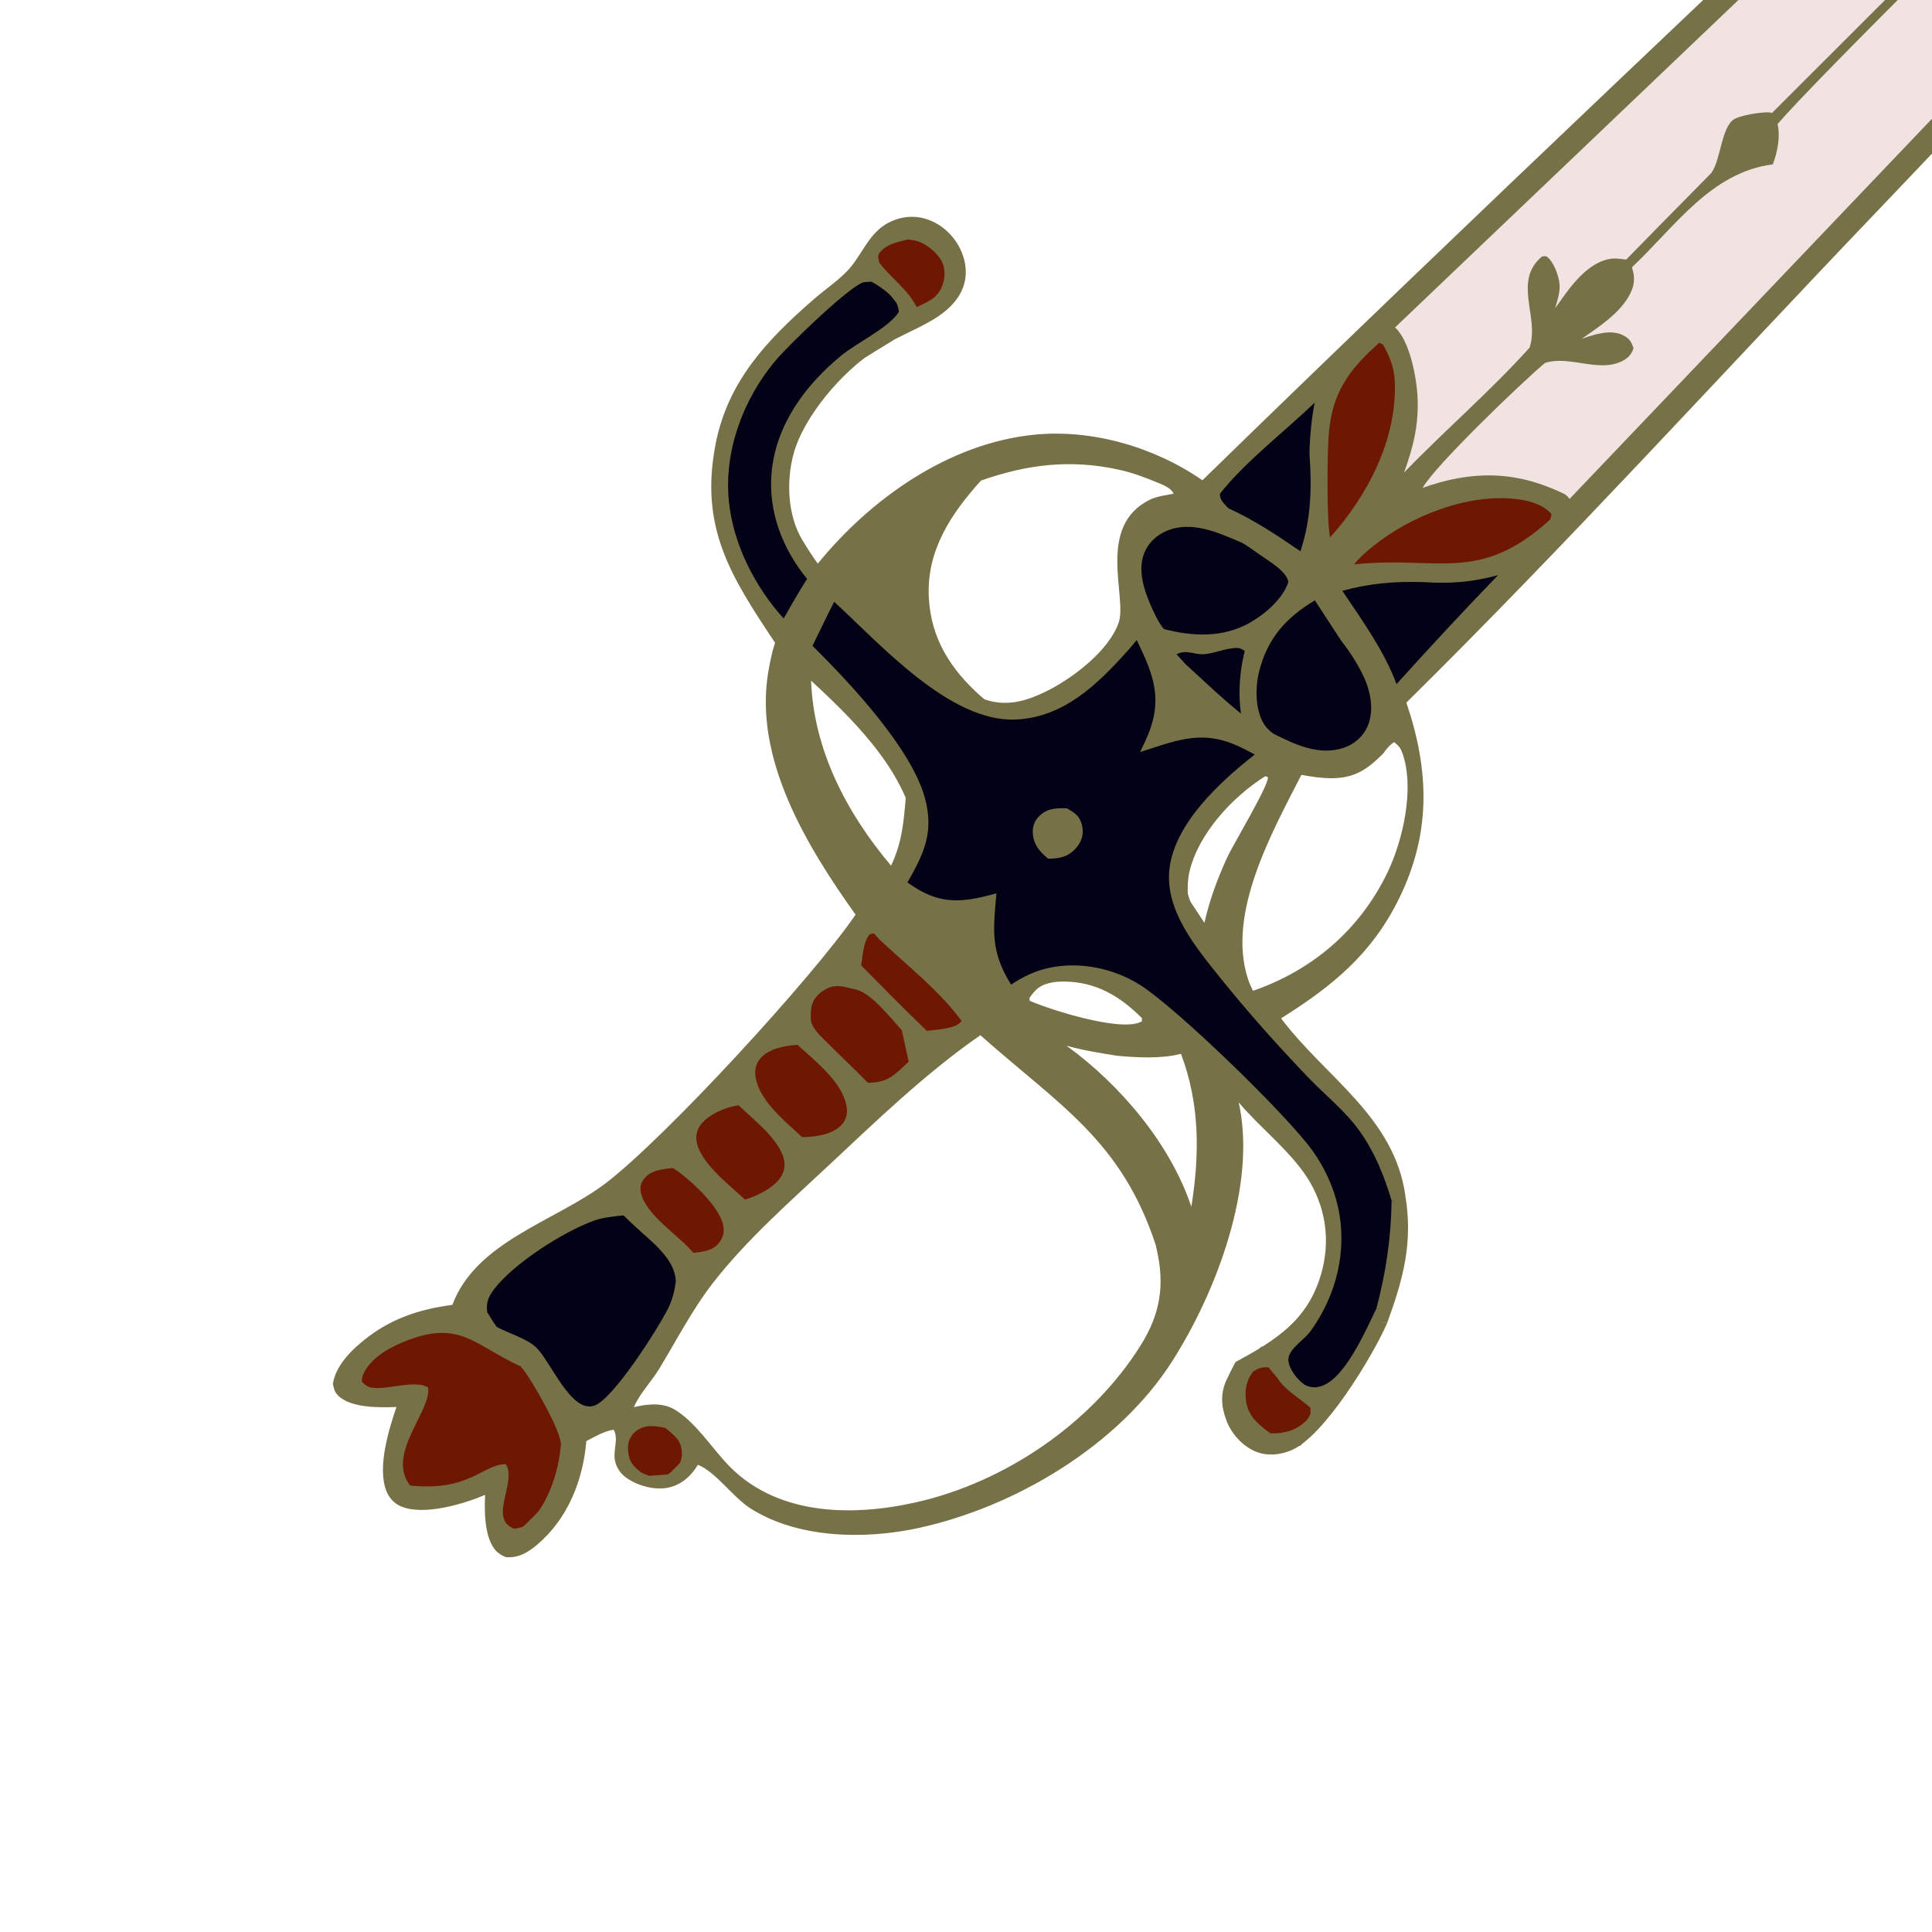 <svg width="200" height="200" viewBox="0 0 200 200" fill="none" xmlns="http://www.w3.org/2000/svg">
<g clip-path="url(#clip0_202_234)">
<path d="M159.322 51.454L162.532 53.238L384.561 -179.492L407.923 -204.281L412.56 -212.484L414.343 -218.904L411.847 -218.191L400.611 -211.592L360.664 -174.142L297.711 -114.042L220.313 -40.211L143.093 33.799L145.233 37.366L145.233 43.786L143.806 49.849L145.768 51.811L155.042 50.028L159.322 51.454Z" fill="#F2E3E3" stroke="#767147"/>
<path d="M134.356 149.183L137.031 145.795L133.286 142.763L130.611 140.088L127.936 142.763L128.292 146.33L130.432 149.54L134.356 149.183Z" fill="#6E1702"/>
<path d="M97.797 31.303L94.587 32.729L92.625 30.054L89.237 27.379L91.02 24.526L92.803 23.813L94.943 23.813L97.262 25.418L98.867 28.449L97.797 31.303Z" fill="#6E1702"/>
<path d="M67.123 153.285L65.339 152.572L64.448 151.68L64.448 149.183L65.518 147.4L66.766 146.152L69.263 146.865L71.046 147.935L71.581 150.967L69.441 153.107L67.123 153.285Z" fill="#6E1702"/>
<path d="M57.849 155.068L53.926 158.992L52.499 160.062L51.251 157.744L50.894 153.463L43.939 155.425L41.264 154.533L40.907 149.897L42.691 144.547L40.016 144.725L35.914 143.833L36.627 141.693L40.016 138.305L43.939 136.521L48.219 137.235L52.499 139.018L55.352 141.515L58.028 145.26L59.454 150.253L57.849 155.068Z" fill="#6E1702"/>
<path d="M80.855 123.503L72.473 131.885L63.913 123.325L75.148 112.089L81.568 105.669L91.02 93.721L97.797 100.497L101.363 105.848L88.701 116.726L80.855 123.503Z" fill="#6E1702"/>
<path d="M129.362 70.715L129.184 75.174L122.764 70.894L120.624 66.613L125.261 66.613L130.254 65.9L129.362 70.715Z" fill="#6E1702"/>
<path d="M142.203 59.302L137.209 59.658L136.139 57.518L136.317 48.423L137.209 41.825L138.814 37.366L142.381 34.513L144.699 35.761L145.413 39.328L145.769 43.251L143.629 48.245L144.878 51.276L146.839 51.455L155.399 50.385L160.571 51.633L162.89 53.238L158.788 57.34L152.546 58.945L147.553 59.658L142.203 59.302Z" fill="#6E1702"/>
<path d="M134.356 149.183L137.031 145.795L133.286 142.763L130.611 140.088L127.936 142.763L128.292 146.33L130.432 149.54L134.356 149.183Z" stroke="#767147"/>
<path d="M97.797 31.303L94.587 32.729L92.625 30.054L89.237 27.379L91.02 24.526L92.803 23.813L94.943 23.813L97.262 25.418L98.867 28.449L97.797 31.303Z" stroke="#767147"/>
<path d="M67.123 153.285L65.339 152.572L64.448 151.68L64.448 149.183L65.518 147.4L66.766 146.152L69.263 146.865L71.046 147.935L71.581 150.967L69.441 153.107L67.123 153.285Z" stroke="#767147"/>
<path d="M57.849 155.068L53.926 158.992L52.499 160.062L51.251 157.744L50.894 153.463L43.939 155.425L41.264 154.533L40.907 149.897L42.691 144.547L40.016 144.725L35.914 143.833L36.627 141.693L40.016 138.305L43.939 136.521L48.219 137.235L52.499 139.018L55.352 141.515L58.028 145.26L59.454 150.253L57.849 155.068Z" stroke="#767147"/>
<path d="M80.855 123.503L72.473 131.885L63.913 123.325L75.148 112.089L81.568 105.669L91.02 93.721L97.797 100.497L101.363 105.848L88.701 116.726L80.855 123.503Z" stroke="#767147"/>
<path d="M129.362 70.715L129.184 75.174L122.764 70.894L120.624 66.613L125.261 66.613L130.254 65.9L129.362 70.715Z" stroke="#767147"/>
<path d="M142.203 59.302L137.209 59.658L136.139 57.518L136.317 48.423L137.209 41.825L138.814 37.366L142.381 34.513L144.699 35.761L145.413 39.328L145.769 43.251L143.629 48.245L144.878 51.276L146.839 51.455L155.399 50.385L160.571 51.633L162.89 53.238L158.788 57.34L152.546 58.945L147.553 59.658L142.203 59.302Z" stroke="#767147"/>
<path d="M134.89 144.011L137.03 145.081L138.813 143.298L141.845 138.84L143.807 134.025L144.877 128.674L144.877 123.681L143.272 119.579L139.883 114.764L130.431 104.956L123.476 95.86L121.871 90.689L123.476 86.23L127.221 81.772L131.68 78.027L137.743 79.097L141.132 78.205L143.985 72.855L157.895 57.875L153.615 58.945L147.552 59.301L140.597 59.48L135.603 58.053L136.495 52.168L136.673 44.499L137.743 38.436L124.725 50.741L120.266 52.703L117.056 56.983L117.413 63.76L114.559 68.397L109.744 72.142L105.464 73.568L102.076 73.39L98.866 71.25L84.777 59.658L81.746 55.2L80.497 49.315L82.816 43.429L86.561 38.258L92.089 34.869L94.407 32.551L90.127 27.201L81.032 34.869L77.287 40.041L75.147 46.105L74.434 52.525L76.752 59.123L79.784 64.295L82.102 67.327L86.739 71.25L90.662 75.887L93.694 80.345L95.121 84.269L94.051 88.905L91.911 91.759L103.503 103.351L107.604 101.032L111.706 100.854L116.165 102.102L124.011 108.522L130.788 115.299L135.247 119.758L137.743 125.108L137.922 129.923L137.03 134.025L134.712 137.056L131.858 139.91L132.393 141.515L134.89 144.011Z" fill="#030115"/>
<path d="M64.447 144.546L60.345 147.935L56.778 143.655L53.568 139.731L47.505 136.878L51.607 131.706L57.135 127.248L63.733 123.859L67.479 126.534L71.58 131.706L71.045 134.738L64.447 144.546Z" fill="#030115"/>
<path d="M134.89 144.011L137.03 145.081L138.813 143.298L141.845 138.84L143.807 134.025L144.877 128.674L144.877 123.681L143.272 119.579L139.883 114.764L130.431 104.956L123.476 95.86L121.871 90.689L123.476 86.23L127.221 81.772L131.68 78.027L137.743 79.097L141.132 78.205L143.985 72.855L157.895 57.875L153.615 58.945L147.552 59.301L140.597 59.48L135.603 58.053L136.495 52.168L136.673 44.499L137.743 38.436L124.725 50.741L120.266 52.703L117.056 56.983L117.413 63.76L114.559 68.397L109.744 72.142L105.464 73.568L102.076 73.39L98.866 71.25L84.777 59.658L81.746 55.2L80.497 49.315L82.816 43.429L86.561 38.258L92.089 34.869L94.407 32.551L90.127 27.201L81.032 34.869L77.287 40.041L75.147 46.105L74.434 52.525L76.752 59.123L79.784 64.295L82.102 67.327L86.739 71.25L90.662 75.887L93.694 80.345L95.121 84.269L94.051 88.905L91.911 91.759L103.503 103.351L107.604 101.032L111.706 100.854L116.165 102.102L124.011 108.522L130.788 115.299L135.247 119.758L137.743 125.108L137.922 129.923L137.03 134.025L134.712 137.056L131.858 139.91L132.393 141.515L134.89 144.011Z" stroke="#767147"/>
<path d="M64.447 144.546L60.345 147.935L56.778 143.655L53.568 139.731L47.505 136.878L51.607 131.706L57.135 127.248L63.733 123.859L67.479 126.534L71.58 131.706L71.045 134.738L64.447 144.546Z" stroke="#767147"/>
<path d="M143.606 136.94C143.117 136.965 143.013 136.981 142.59 136.747L142.919 135.791L142.489 135.443C143.483 131.618 143.993 128.246 144.06 124.284L144.921 124.529L145.5 123.884C146.268 128.75 145.243 132.424 143.606 136.94Z" fill="#767147"/>
<path d="M50.215 154.751C47.995 155.697 43.916 156.91 41.58 155.969C40.817 155.662 40.287 155.089 39.99 154.326C39.046 151.906 40.237 148.022 41.038 145.653C39.298 145.706 36.37 145.793 35.006 144.472C34.616 144.095 34.589 143.779 34.458 143.275C34.756 141.227 36.644 139.49 38.224 138.309C40.792 136.39 43.688 135.483 46.831 135.08C49.267 128.515 57.491 126.421 62.621 122.546C68.829 117.856 84.216 101.078 88.567 94.686C83.564 87.658 77.982 78.563 79.543 69.497C79.713 68.505 79.916 67.497 80.233 66.54C75.67 59.681 72.37 54.612 74.093 45.899C75.375 39.416 79.451 35.145 84.248 30.973C85.359 30.007 86.709 29.093 87.716 28.041C89.128 26.564 89.799 24.451 91.559 23.302C92.71 22.55 94.147 22.258 95.492 22.566C97.001 22.912 98.304 23.934 99.112 25.24C99.833 26.404 100.173 27.859 99.859 29.209C99.456 30.937 98.063 32.213 96.591 33.091C94.676 34.232 92.532 35.021 90.657 36.229C87.217 38.444 83.163 43.104 82.125 47.078C81.392 49.881 81.537 53.353 83.047 55.887C83.547 56.726 84.087 57.554 84.655 58.348C90.118 51.637 98.207 45.896 107.035 45.003C113.068 44.392 119.532 46.292 124.474 49.719C152.461 22.436 180.95 -4.361 209.296 -31.27L303.669 -121.124L366.208 -180.699L386.782 -200.309C390.546 -203.896 394.247 -207.743 398.236 -211.076C400.896 -213.3 411.311 -219.907 414.372 -219.768C414.626 -219.756 414.86 -219.697 415.098 -219.613C415.518 -219.061 415.585 -218.818 415.497 -218.101C414.923 -213.469 409.643 -204.919 406.636 -201.3C403.07 -197.01 398.945 -193.08 395.097 -189.036L372.979 -165.803L302.398 -91.73L194.209 21.987C178.036 38.896 162.235 56.303 145.588 72.735C147.977 79.786 148.17 86.264 144.792 93.093C141.976 98.79 137.888 102.115 132.617 105.417C137.236 111.564 144.387 115.614 145.501 123.885L144.921 124.53L144.06 124.285C143.994 128.247 143.484 131.619 142.49 135.444L142.919 135.792L142.591 136.748C143.013 136.982 143.117 136.966 143.607 136.942C142.129 140.365 137.003 148.832 133.592 150.169C132.413 150.631 131.137 150.752 129.944 150.245C128.582 149.665 127.466 148.4 126.948 147.024C126.412 145.6 126.321 144.235 126.978 142.83C127.266 142.215 127.578 141.609 127.891 141.007C132.02 138.761 135.338 136.734 136.746 131.945C137.691 128.727 137.336 125.463 135.7 122.535C133.983 119.462 130.527 116.854 128.232 114.12C130.139 122.7 125.887 133.799 121.343 140.92C115.777 149.645 105.131 155.972 95.16 158.163C89.566 159.392 82.593 159.29 77.656 156.127C75.845 154.966 74.112 152.382 72.249 151.633L72.182 151.742C71.498 152.845 70.493 153.716 69.205 153.993C67.82 154.291 66.083 153.831 64.916 153.034C64.249 152.579 63.776 151.915 63.646 151.11C63.475 150.05 64.056 148.903 63.522 148.003C62.504 148.163 61.602 148.714 60.698 149.184C60.358 153.245 58.76 157.274 55.556 159.948C54.61 160.738 53.631 161.309 52.354 161.194C51.484 160.836 51.072 160.367 50.718 159.495C50.149 158.094 50.157 156.246 50.215 154.751ZM147.274 50.5C152.316 48.713 156.776 48.695 161.692 51.016C162.048 51.184 162.258 51.312 162.478 51.651L319.271 -112.823L372.458 -168.69L390.975 -188.082C395.394 -192.685 399.977 -197.226 404.119 -202.081C406.987 -205.444 412.394 -213.07 413.273 -217.17C409.07 -216.247 404.247 -212.834 400.932 -210.13C395.242 -205.49 390.034 -200.206 384.728 -195.139L359.812 -171.357L276.097 -91.613C271.16 -87.219 266.483 -82.473 261.691 -77.916L231.358 -49.016L144.416 33.896C145.975 35.331 146.659 39.185 146.748 41.187C146.871 43.994 146.293 46.321 145.34 48.929C149.58 44.526 154.241 40.544 158.334 35.997C158.344 35.969 158.354 35.941 158.363 35.912C159.366 32.836 156.582 29.093 159.626 26.556C159.818 26.536 160.002 26.464 160.159 26.586C160.854 27.13 161.35 28.531 161.442 29.38C161.529 30.186 161.207 31.131 160.995 31.903C162.363 29.975 164.106 27.297 166.597 26.811C167.157 26.702 167.782 26.796 168.341 26.876C175.005 20.056 168.341 26.876 177.184 17.877C178.121 16.472 178.191 13.414 179.38 12.434C179.979 11.941 182.379 11.57 183.192 11.638C183.313 11.648 183.331 11.662 183.428 11.703L237.935 -42.754L255.114 -59.937C257.513 -62.339 259.834 -64.924 262.307 -67.236C263.191 -68.063 264.258 -68.913 265.394 -69.35C265.28 -67.326 192.148 3.402 184.009 12.843C184.329 14.124 183.989 15.798 183.52 17.015C177.11 17.838 173.411 23.456 168.939 27.671C169.254 28.679 169.237 29.455 168.753 30.412C167.752 32.392 165.51 33.843 163.74 35.074C165.037 34.633 166.74 34.032 168.057 34.724C168.716 35.07 168.86 35.376 169.104 36.035C168.897 36.689 168.524 37.089 167.903 37.393C165.455 38.593 162.451 36.76 159.943 37.569C157.632 39.483 148.535 48.217 147.274 50.5ZM65.621 145.667C67.011 145.34 68.611 145.156 69.893 145.948C71.904 147.19 73.497 149.583 75.08 151.335C80.084 156.875 88.001 157.059 94.84 155.516C104.056 153.437 112.986 147.362 118.045 139.33C120.122 136.033 120.598 133.053 119.728 129.272L119.624 128.836C116.067 118.028 109.617 114.389 101.488 107.165C95.829 111.086 90.737 116.012 85.718 120.705C81.647 124.509 77.251 128.379 73.821 132.79C71.679 135.542 70.043 138.728 68.238 141.705C67.47 142.973 66.16 144.345 65.621 145.667ZM142.49 135.444C143.484 131.619 143.994 128.247 144.06 124.285C143.279 121.704 142.333 119.325 140.765 117.11C139.294 115.032 137.139 113.328 135.374 111.483C132.251 108.218 129.184 104.787 126.355 101.264C123.83 98.119 120.567 94.243 121.061 89.947C121.606 85.21 126.334 80.898 129.895 78.108C129.528 77.911 129.161 77.717 128.791 77.528C124.682 75.429 122.164 76.519 118.027 77.853C118.398 77.077 118.786 76.285 119.071 75.472C120.309 71.938 119.217 69.44 117.67 66.257C117.358 66.652 117.032 67.034 116.696 67.409C113.585 70.872 110.122 74.248 105.187 74.483C98.346 74.809 91.127 66.677 86.353 62.295C85.581 63.801 84.855 65.335 84.109 66.854C87.956 70.664 94.358 77.463 95.752 82.63C96.704 86.157 95.645 88.365 93.939 91.348C94.303 91.606 94.673 91.855 95.058 92.081C97.887 93.737 100.16 93.282 103.151 92.485C102.8 96.377 102.537 98.503 104.669 101.927C105.815 101.163 107.058 100.55 108.405 100.236C111.634 99.484 115.2 100.191 117.995 101.943C121.726 104.282 133.284 115.449 135.932 119.206C137.142 120.923 138.035 122.846 138.497 124.898C139.511 129.406 138.368 134.046 135.687 137.772C135.101 138.586 134.08 139.199 133.595 140.028C133.356 140.438 133.314 140.775 133.445 141.234C133.659 141.984 134.517 143.104 135.212 143.423C135.756 143.673 136.263 143.66 136.819 143.476C139.269 142.663 141.404 137.663 142.49 135.444ZM101.925 72.403C104.18 73.171 106.197 72.605 108.286 71.579C110.978 70.257 114.765 67.415 115.802 64.467C116.726 61.839 113.41 54.404 119.113 51.695C119.793 51.373 120.741 51.258 121.486 51.108C121.247 50.524 120.433 50.21 119.863 49.973C118.583 49.441 117.209 48.92 115.854 48.628C110.815 47.521 106.375 48.059 101.551 49.746C98.44 53.203 95.907 56.985 96.15 61.839C96.362 66.076 98.392 69.27 101.49 72.035C101.632 72.162 101.778 72.283 101.925 72.403ZM129.712 102.569C135.861 100.437 140.738 96.279 143.608 90.372C145.204 87.085 146.47 81.633 145.191 78.011C144.974 77.396 144.81 77.226 144.323 76.822C143.822 77.148 143.53 77.53 143.183 78.01C141.539 79.659 140.231 80.556 137.832 80.562C136.783 80.565 135.747 80.393 134.717 80.217C131.699 86.136 126.941 94.555 129.205 101.39C129.34 101.796 129.517 102.189 129.712 102.569ZM51.42 137.357C52.638 138.027 54.482 138.538 55.465 139.452C57.001 140.879 59.07 146.271 61.485 145.527C63.443 144.924 68.17 137.456 69.173 135.422C69.609 134.537 69.832 133.642 69.959 132.664C69.892 130.26 67.381 128.505 65.721 126.935L64.529 125.81C63.538 125.933 62.431 126.02 61.489 126.361C58.313 127.51 53.295 130.726 51.227 133.356C50.599 134.155 50.306 134.78 50.425 135.815C50.744 136.334 51.05 136.873 51.42 137.357ZM42.463 153.785C48.667 154.407 49.924 151.597 52.366 151.562C53.544 153.449 50.508 157.232 53.223 158.248C54.132 158.169 54.644 157.829 55.227 157.134C56.935 155.096 57.825 152.208 58.064 149.599C58.183 148.293 54.995 142.736 54.043 141.618C53.992 141.559 53.939 141.501 53.885 141.443C49.204 139.312 47.689 136.669 42.267 138.721C40.51 139.386 38.405 140.471 37.595 142.279C37.484 142.528 37.451 142.767 37.468 143.037C37.98 143.577 38.253 143.67 39.028 143.69C40.397 143.726 43.247 142.861 44.316 143.641C44.716 146.006 39.908 150.563 42.463 153.785ZM81.123 64.029C81.919 62.662 82.678 61.247 83.555 59.932C80.995 56.807 79.497 52.938 79.88 48.864C80.345 43.949 83.372 39.85 87.092 36.803C88.755 35.442 91.952 33.975 93.048 32.296C92.998 31.463 92.598 30.924 91.978 30.382C91.442 29.913 90.846 29.507 90.222 29.165C89.969 29.189 89.528 29.166 89.302 29.25C87.729 29.831 81.587 35.755 80.217 37.403C76.928 41.356 74.939 46.689 75.45 51.864C75.889 56.311 78.14 60.732 81.123 64.029ZM131.8 75.939C134.037 77.067 136.576 78.275 139.119 77.406C140.168 77.048 141.043 76.303 141.521 75.295C142.203 73.86 141.976 72.087 141.424 70.646C140.907 69.295 139.8 67.527 138.888 66.397L136.114 62.15C133.115 63.943 131.198 66.09 130.336 69.547C129.934 71.158 129.929 73.528 130.859 74.973C131.097 75.344 131.445 75.68 131.8 75.939ZM120.479 65.114C123.508 65.908 126.67 66.037 129.462 64.421C130.992 63.535 132.801 61.978 133.373 60.255C133.174 59.121 131.399 58.117 130.501 57.485C129.871 57.044 129.241 56.573 128.577 56.187C126.166 55.169 123.407 53.855 120.779 54.954C119.759 55.381 118.897 56.164 118.473 57.199C117.724 59.031 118.446 61.137 119.2 62.842C119.531 63.588 119.958 64.485 120.479 65.114ZM140.184 58.429C148.82 57.478 153.048 60.524 160.461 53.795C160.506 53.626 160.621 53.359 160.596 53.191C159.523 52.004 157.64 51.673 156.111 51.591C150.972 51.316 145.021 53.883 141.241 57.309C140.862 57.652 140.478 58.008 140.184 58.429ZM137.677 55.645C141.558 51.349 144.652 45.424 144.386 39.467C144.321 38.024 143.862 36.944 143.185 35.685L142.796 35.477C139.543 38.338 137.812 40.781 137.53 45.27C137.392 47.469 137.338 53.643 137.677 55.645ZM144.566 70.823C148.013 67.003 151.5 63.238 155.079 59.54C152.468 60.258 150.108 60.446 147.412 60.26C144.428 60.168 141.853 60.369 138.957 61.159C140.929 64.091 143.353 67.483 144.566 70.823ZM92.243 89.616C93.359 87.263 93.552 85.154 93.76 82.599C91.796 77.924 87.628 73.852 83.962 70.458C84.233 77.667 87.656 84.174 92.243 89.616ZM123.328 124.925C124.193 119.497 124.218 114.3 122.254 109.089C120.23 109.62 117.689 109.487 115.61 109.288C113.859 109.002 112.116 108.735 110.405 108.25C115.949 112.279 121.138 118.376 123.328 124.925ZM127.166 52.617C129.86 53.845 132.185 55.403 134.621 57.068C135.732 53.681 135.809 50.487 135.557 46.969C135.592 45.152 135.755 43.479 136.087 41.69C133.031 44.637 128.838 47.843 126.286 51.118C126.286 51.83 126.711 52.103 127.166 52.617ZM89.838 112.085C91.925 112.084 92.599 111.291 94.067 109.895L93.346 106.631C92.182 105.393 90.105 102.609 88.359 102.38C87.211 102.123 86.438 101.812 85.334 102.485C84.673 102.888 84.183 103.426 84.013 104.197C83.927 104.592 83.932 104.977 83.926 105.377C83.912 106.273 84.764 107.065 85.355 107.66C86.832 109.152 88.376 110.578 89.838 112.085ZM83.035 117.715C84.356 117.704 86.115 117.486 87.091 116.475C87.507 116.043 87.713 115.468 87.675 114.873C87.5 112.216 84.348 109.82 82.562 108.16C81.297 108.256 79.666 108.511 78.763 109.513C78.342 109.98 78.134 110.572 78.183 111.198C78.389 113.824 81.269 116.056 83.035 117.715ZM77.124 124.184C78.393 123.821 80.274 122.875 80.926 121.68C81.249 121.087 81.296 120.442 81.094 119.798C80.45 117.751 77.962 115.879 76.458 114.415C75.127 114.603 73.357 115.349 72.524 116.447C72.158 116.929 72.014 117.538 72.108 118.134C72.464 120.39 75.554 122.699 77.124 124.184ZM71.787 129.7C72.723 129.585 73.769 129.488 74.401 128.694C74.834 128.151 74.988 127.647 74.885 126.947C74.599 125.009 71.485 122.14 69.953 121.102C69.852 121.033 69.748 120.97 69.642 120.91C68.576 121.047 67.389 121.113 66.677 122.029C66.346 122.454 66.239 122.867 66.337 123.407C66.755 125.718 70.34 127.947 71.787 129.7ZM95.937 106.708C96.855 106.589 98.897 106.528 99.491 105.758C99.508 105.735 99.524 105.71 99.54 105.686C97.332 102.638 93.853 99.894 91.079 97.296L90.46 96.613C90.172 96.683 90.04 96.653 89.877 96.918C89.362 97.751 89.3 98.983 89.146 99.94C91.399 102.205 93.632 104.496 95.937 106.708ZM124.681 95.53C125.208 93.179 126.018 90.999 127.017 88.809C127.633 87.459 131.317 81.358 131.259 80.463L130.987 80.349C127.611 82.467 124.018 86.31 123.114 90.321C122.924 91.16 122.949 92.063 122.955 92.919L124.681 95.53ZM106.587 103.598C108.723 104.533 115.759 106.766 117.999 105.832C118.107 105.787 118.111 105.782 118.201 105.732L118.219 105.403C115.951 103.133 113.464 101.623 110.115 101.61C109.127 101.606 107.956 101.766 107.232 102.495C106.99 102.738 106.776 103.008 106.575 103.286L106.587 103.598ZM131.523 148.38C132.884 148.415 134.067 148.128 135.114 147.178C135.359 146.956 135.517 146.665 135.657 146.369L135.657 145.734C134.598 144.781 133.032 143.904 132.281 142.717L131.32 141.546C130.557 141.513 130.388 141.599 129.723 141.97C129.018 142.895 128.845 143.853 128.986 144.988C129.168 146.46 130.083 147.309 131.214 148.158C131.316 148.234 131.419 148.307 131.523 148.38ZM94.9 31.785C96.048 31.249 97.045 30.873 97.531 29.605C97.843 28.791 97.884 27.861 97.492 27.064C97.065 26.194 95.931 25.263 94.984 24.973C94.669 24.876 94.338 24.824 94.012 24.784C92.929 25.045 91.575 25.298 90.964 26.327C90.84 26.535 90.97 26.924 91.012 27.169C92.283 28.868 93.879 29.828 94.9 31.785ZM66.834 152.82C67.899 152.912 68.83 152.984 69.716 152.257C70.191 151.867 70.523 151.352 70.58 150.731C70.635 150.125 70.482 149.401 70.088 148.926C69.75 148.518 69.287 148.16 68.881 147.82C67.813 147.611 66.874 147.423 65.909 148.093C65.463 148.402 65.137 148.913 65.049 149.449C64.948 150.058 65.053 150.983 65.42 151.497C65.776 151.996 66.363 152.43 66.834 152.82ZM122.706 68.734C124.603 70.458 126.471 72.264 128.466 73.873C128.208 72.053 128.292 70.35 128.602 68.542L128.852 67.385C128.308 66.984 128.01 67.042 127.34 67.144C126.471 67.276 125.625 67.62 124.752 67.713C123.643 67.832 122.859 67.175 121.799 67.735L122.706 68.734Z" fill="#767147"/>
<path d="M108.497 88.888C108.255 88.682 108.018 88.469 107.799 88.237C107.205 87.606 106.87 86.824 106.915 85.95C106.946 85.335 107.208 84.813 107.663 84.402C108.493 83.652 109.415 83.647 110.462 83.679C110.763 83.859 111.066 84.046 111.338 84.267C111.824 84.662 112.039 85.31 112.08 85.918C112.132 86.685 111.825 87.332 111.305 87.881C110.471 88.759 109.64 88.877 108.497 88.888Z" fill="#767147"/>
</g>
<defs>
<clipPath id="clip0_202_234">
<rect width="200" height="200" fill="white"/>
</clipPath>
</defs>
</svg>
